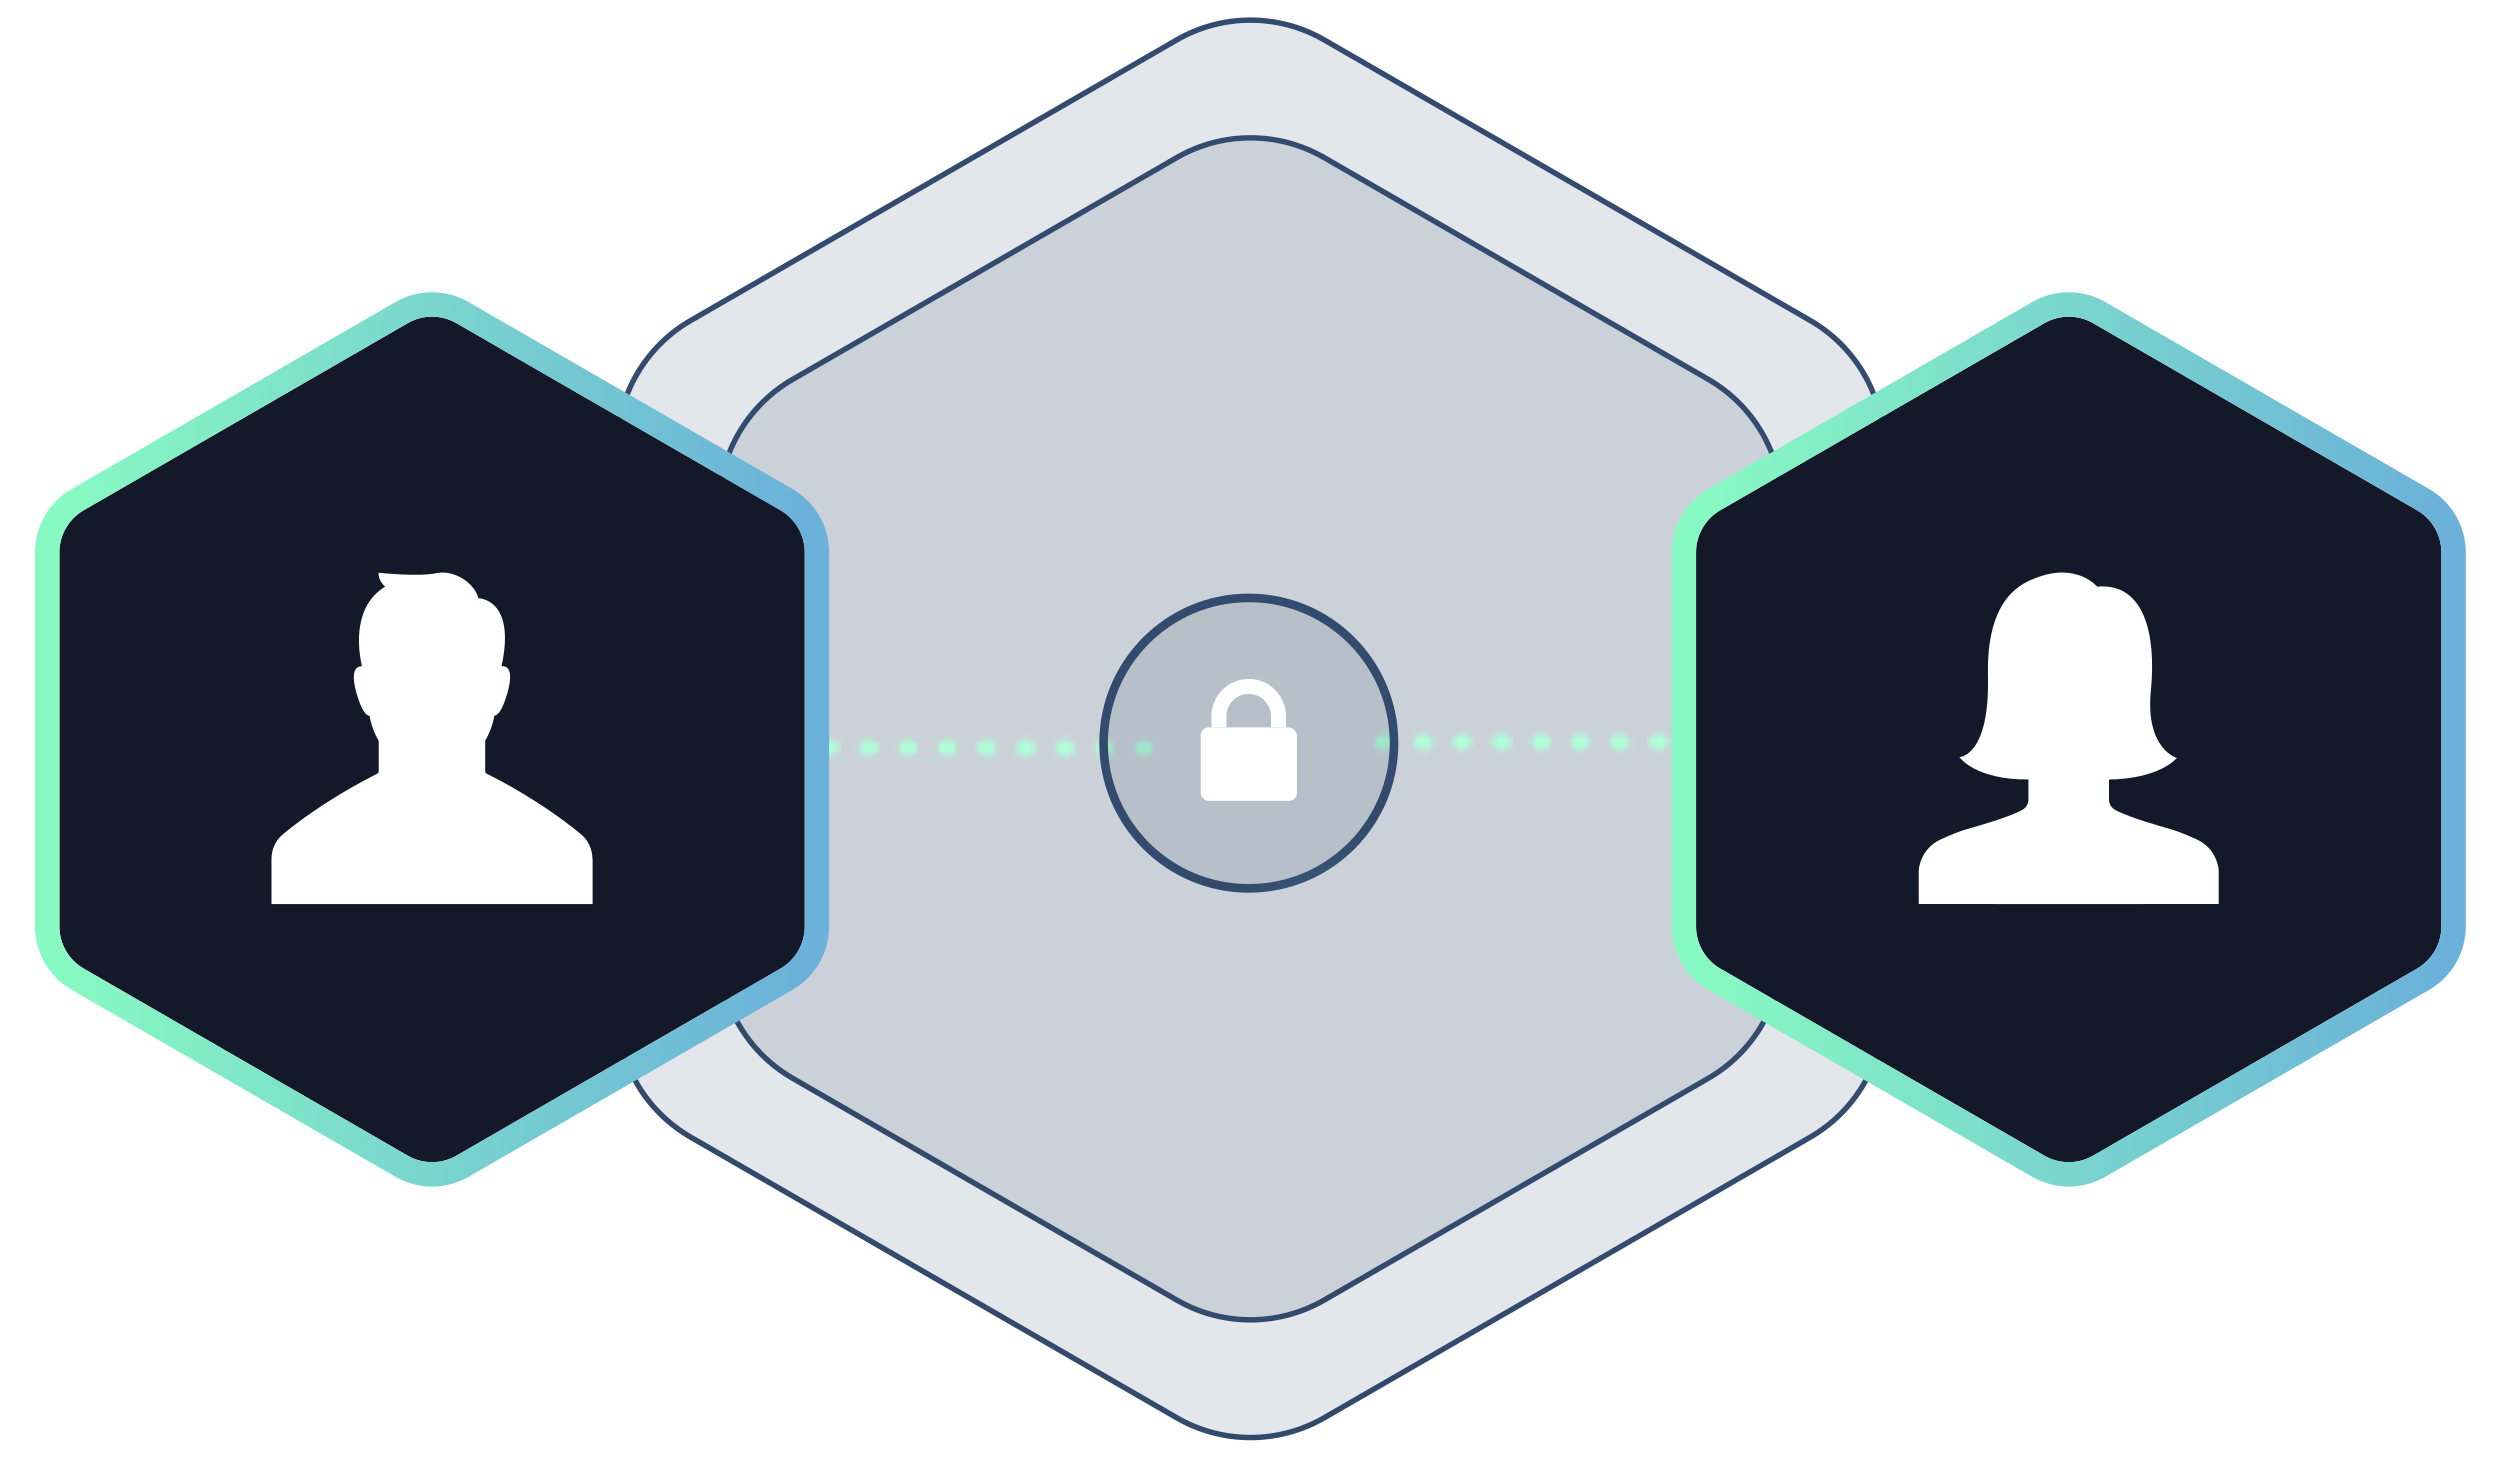 <svg width="458" height="267" viewBox="0 0 458 267" fill="none" xmlns="http://www.w3.org/2000/svg">
<g filter="url(#filter0_b_169_1579)">
<path d="M215.836 7.741C224.036 3.007 234.138 3.007 242.337 7.741L331.392 59.157C339.592 63.891 344.643 72.64 344.643 82.108V184.94C344.643 194.408 339.592 203.156 331.392 207.89L242.337 259.306C234.138 264.04 224.036 264.04 215.836 259.306L126.781 207.89C118.581 203.156 113.53 194.408 113.53 184.94V82.108C113.53 72.64 118.581 63.891 126.781 59.157L215.836 7.741Z" fill="#495971" fill-opacity="0.15"/>
<path d="M331.642 58.724L242.587 7.308C234.233 2.485 223.94 2.485 215.586 7.308L126.531 58.724C118.177 63.547 113.03 72.461 113.03 82.108V184.94C113.03 194.586 118.177 203.5 126.531 208.323L215.586 259.739C223.94 264.563 234.233 264.563 242.587 259.739L331.642 208.323C339.997 203.5 345.143 194.586 345.143 184.94V82.108C345.143 72.461 339.997 63.547 331.642 58.724Z" stroke="#334B6E"/>
<path d="M331.642 58.724L242.587 7.308C234.233 2.485 223.94 2.485 215.586 7.308L126.531 58.724C118.177 63.547 113.03 72.461 113.03 82.108V184.94C113.03 194.586 118.177 203.5 126.531 208.323L215.586 259.739C223.94 264.563 234.233 264.563 242.587 259.739L331.642 208.323C339.997 203.5 345.143 194.586 345.143 184.94V82.108C345.143 72.461 339.997 63.547 331.642 58.724Z" stroke="url(#paint0_linear_169_1579)" stroke-opacity="0.3"/>
<path d="M331.642 58.724L242.587 7.308C234.233 2.485 223.94 2.485 215.586 7.308L126.531 58.724C118.177 63.547 113.03 72.461 113.03 82.108V184.94C113.03 194.586 118.177 203.5 126.531 208.323L215.586 259.739C223.94 264.563 234.233 264.563 242.587 259.739L331.642 208.323C339.997 203.5 345.143 194.586 345.143 184.94V82.108C345.143 72.461 339.997 63.547 331.642 58.724Z" stroke="url(#paint1_linear_169_1579)" stroke-opacity="0.3"/>
</g>
<g filter="url(#filter1_b_169_1579)">
<path d="M215.836 29.307C224.036 24.573 234.138 24.573 242.337 29.307L312.716 69.94C320.915 74.674 325.966 83.423 325.966 92.891V174.157C325.966 183.625 320.915 192.374 312.716 197.107L242.337 237.74C234.138 242.474 224.036 242.474 215.836 237.74L145.458 197.107C137.259 192.374 132.208 183.625 132.208 174.157V92.891C132.208 83.423 137.259 74.674 145.458 69.94L215.836 29.307Z" fill="#495971" fill-opacity="0.15"/>
<path d="M312.966 69.507L242.587 28.874C234.233 24.051 223.941 24.051 215.586 28.874L145.208 69.507C136.854 74.331 131.708 83.244 131.708 92.891V174.157C131.708 183.803 136.854 192.717 145.208 197.54L215.586 238.173C223.941 242.997 234.233 242.997 242.587 238.173L312.966 197.54C321.32 192.717 326.466 183.803 326.466 174.157V92.891C326.466 83.244 321.32 74.331 312.966 69.507Z" stroke="#334B6E"/>
<path d="M312.966 69.507L242.587 28.874C234.233 24.051 223.941 24.051 215.586 28.874L145.208 69.507C136.854 74.331 131.708 83.244 131.708 92.891V174.157C131.708 183.803 136.854 192.717 145.208 197.54L215.586 238.173C223.941 242.997 234.233 242.997 242.587 238.173L312.966 197.54C321.32 192.717 326.466 183.803 326.466 174.157V92.891C326.466 83.244 321.32 74.331 312.966 69.507Z" stroke="url(#paint2_linear_169_1579)" stroke-opacity="0.3"/>
<path d="M312.966 69.507L242.587 28.874C234.233 24.051 223.941 24.051 215.586 28.874L145.208 69.507C136.854 74.331 131.708 83.244 131.708 92.891V174.157C131.708 183.803 136.854 192.717 145.208 197.54L215.586 238.173C223.941 242.997 234.233 242.997 242.587 238.173L312.966 197.54C321.32 192.717 326.466 183.803 326.466 174.157V92.891C326.466 83.244 321.32 74.331 312.966 69.507Z" stroke="url(#paint3_linear_169_1579)" stroke-opacity="0.3"/>
</g>
<mask id="mask0_169_1579" style="mask-type:alpha" maskUnits="userSpaceOnUse" x="107" y="135" width="344" height="4">
<line x1="1.467" y1="-1.467" x2="341.562" y2="-1.467" transform="matrix(1 0.002 0.002 -1 107.011 135.407)" stroke="#AFFFD8" stroke-width="2.935" stroke-linecap="round" stroke-dasharray="0.53 6.67"/>
</mask>
<g mask="url(#mask0_169_1579)">
<rect width="69.414" height="16.813" transform="matrix(1 0.002 0.002 -1 142.861 144.035)" fill="#AFFFD8"/>
</g>
<g filter="url(#filter2_f_169_1579)">
<path d="M143.794 135.827L144.551 133.988C144.636 133.776 144.684 133.492 144.684 133.196C144.685 132.9 144.638 132.616 144.554 132.405C144.512 132.297 144.462 132.211 144.406 132.152C144.351 132.094 144.291 132.064 144.23 132.064C144.169 132.064 144.108 132.094 144.052 132.153C143.996 132.211 143.944 132.296 143.902 132.404L142.354 136.183C142.311 136.287 142.276 136.411 142.253 136.548C142.229 136.685 142.217 136.831 142.217 136.979C142.217 137.127 142.228 137.273 142.251 137.41C142.274 137.547 142.308 137.671 142.351 137.775L143.893 141.56C143.936 141.665 143.987 141.748 144.042 141.804C144.098 141.861 144.158 141.89 144.219 141.89C144.279 141.891 144.339 141.862 144.395 141.805C144.451 141.749 144.502 141.666 144.545 141.561C144.588 141.457 144.622 141.333 144.646 141.196C144.669 141.06 144.681 140.913 144.682 140.766C144.682 140.618 144.67 140.471 144.647 140.335C144.624 140.198 144.591 140.074 144.548 139.969L143.798 138.127L143.34 137.004L143.794 135.827Z" fill="#87F9C2"/>
</g>
<path d="M143.794 135.827L144.551 133.988C144.636 133.776 144.684 133.492 144.684 133.196C144.685 132.9 144.638 132.616 144.554 132.405C144.512 132.297 144.462 132.211 144.406 132.152C144.351 132.094 144.291 132.064 144.23 132.064C144.169 132.064 144.108 132.094 144.052 132.153C143.996 132.211 143.944 132.296 143.902 132.404L142.354 136.183C142.311 136.287 142.276 136.411 142.253 136.548C142.229 136.685 142.217 136.831 142.217 136.979C142.217 137.127 142.228 137.273 142.251 137.41C142.274 137.547 142.308 137.671 142.351 137.775L143.893 141.56C143.936 141.665 143.987 141.748 144.042 141.804C144.098 141.861 144.158 141.89 144.219 141.89C144.279 141.891 144.339 141.862 144.395 141.805C144.451 141.749 144.502 141.666 144.545 141.561C144.588 141.457 144.622 141.333 144.646 141.196C144.669 141.06 144.681 140.913 144.682 140.766C144.682 140.618 144.67 140.471 144.647 140.335C144.624 140.198 144.591 140.074 144.548 139.969L143.798 138.127L143.34 137.004L143.794 135.827Z" fill="#AFFFD8"/>
<mask id="mask1_169_1579" style="mask-type:alpha" maskUnits="userSpaceOnUse" x="13" y="134" width="344" height="4">
<line x1="1.467" y1="-1.467" x2="341.562" y2="-1.467" transform="matrix(-1 -4.87957e-07 4.23931e-07 1 356.029 137.42)" stroke="#AFFFD8" stroke-width="2.935" stroke-linecap="round" stroke-dasharray="0.53 6.67"/>
</mask>
<g mask="url(#mask1_169_1579)">
<rect width="69.414" height="16.813" transform="matrix(-1 0 0 1 320.165 128.854)" fill="#AFFFD8"/>
</g>
<g filter="url(#filter3_f_169_1579)">
<path d="M319.246 137.063L318.492 138.904C318.407 139.115 318.36 139.399 318.36 139.695C318.36 139.991 318.407 140.275 318.492 140.487C318.534 140.594 318.584 140.68 318.64 140.739C318.696 140.797 318.756 140.827 318.816 140.827C318.877 140.827 318.938 140.796 318.994 140.738C319.051 140.679 319.102 140.594 319.144 140.487L320.686 136.704C320.729 136.6 320.763 136.476 320.786 136.339C320.809 136.203 320.821 136.056 320.821 135.908C320.821 135.76 320.809 135.614 320.786 135.477C320.763 135.341 320.729 135.217 320.686 135.112L319.137 131.33C319.094 131.225 319.043 131.143 318.987 131.086C318.931 131.029 318.871 131 318.811 131C318.75 131 318.69 131.029 318.634 131.086C318.578 131.143 318.527 131.225 318.485 131.33C318.442 131.435 318.408 131.559 318.385 131.695C318.362 131.832 318.35 131.978 318.35 132.126C318.35 132.274 318.362 132.42 318.385 132.557C318.408 132.693 318.442 132.818 318.485 132.922L319.238 134.763L319.698 135.885L319.246 137.063Z" fill="#87F9C2"/>
</g>
<path d="M319.246 137.063L318.492 138.904C318.407 139.115 318.36 139.399 318.36 139.695C318.36 139.991 318.407 140.275 318.492 140.487C318.534 140.594 318.584 140.68 318.64 140.739C318.696 140.797 318.756 140.827 318.816 140.827C318.877 140.827 318.938 140.796 318.994 140.738C319.051 140.679 319.102 140.594 319.144 140.487L320.686 136.704C320.729 136.6 320.763 136.476 320.786 136.339C320.809 136.203 320.821 136.056 320.821 135.908C320.821 135.76 320.809 135.614 320.786 135.477C320.763 135.341 320.729 135.217 320.686 135.112L319.137 131.33C319.094 131.225 319.043 131.143 318.987 131.086C318.931 131.029 318.871 131 318.811 131C318.75 131 318.69 131.029 318.634 131.086C318.578 131.143 318.527 131.225 318.485 131.33C318.442 131.435 318.408 131.559 318.385 131.695C318.362 131.832 318.35 131.978 318.35 132.126C318.35 132.274 318.362 132.42 318.385 132.557C318.408 132.693 318.442 132.818 318.485 132.922L319.238 134.763L319.698 135.885L319.246 137.063Z" fill="#AFFFD8"/>
<g filter="url(#filter4_b_169_1579)">
<path d="M74.68 59.212C77.447 57.614 80.856 57.614 83.624 59.212L142.95 93.464C145.718 95.062 147.422 98.015 147.422 101.21V169.714C147.422 172.91 145.718 175.863 142.95 177.46L83.624 211.713C80.856 213.31 77.447 213.31 74.68 211.713L15.353 177.46C12.586 175.863 10.881 172.91 10.881 169.714V101.21C10.881 98.015 12.586 95.062 15.353 93.464L74.68 59.212Z" fill="#14192A"/>
<path d="M144.068 91.528L84.742 57.275C81.283 55.278 77.021 55.278 73.561 57.275L14.235 91.528C10.776 93.525 8.645 97.216 8.645 101.21V169.714C8.645 173.709 10.776 177.4 14.235 179.397L73.561 213.649C77.021 215.646 81.283 215.646 84.742 213.649L144.068 179.397C147.528 177.4 149.659 173.709 149.659 169.714V101.21C149.659 97.216 147.528 93.525 144.068 91.528Z" stroke="url(#paint4_linear_169_1579)" stroke-width="4.472"/>
</g>
<g filter="url(#filter5_b_169_1579)">
<path d="M374.517 59.212C377.285 57.614 380.694 57.614 383.462 59.212L442.788 93.464C445.556 95.062 447.26 98.015 447.26 101.21V169.714C447.26 172.91 445.556 175.863 442.788 177.46L383.462 211.713C380.694 213.31 377.285 213.31 374.517 211.713L315.191 177.46C312.424 175.863 310.719 172.91 310.719 169.714V101.21C310.719 98.015 312.424 95.062 315.191 93.464L374.517 59.212Z" fill="#14192A"/>
<path d="M443.906 91.528L384.58 57.275C381.121 55.278 376.859 55.278 373.399 57.275L314.073 91.528C310.614 93.525 308.483 97.216 308.483 101.21V169.714C308.483 173.709 310.614 177.4 314.073 179.397L373.399 213.649C376.859 215.646 381.121 215.646 384.58 213.649L443.906 179.397C447.365 177.4 449.496 173.709 449.496 169.714V101.21C449.496 97.216 447.365 93.525 443.906 91.528Z" stroke="url(#paint5_linear_169_1579)" stroke-width="4.472"/>
</g>
<g filter="url(#filter6_b_169_1579)">
<path d="M228.783 161.957C214.528 161.957 202.968 150.398 202.968 136.142C202.968 121.887 214.528 110.327 228.783 110.327C243.038 110.327 254.598 121.887 254.598 136.142C254.598 150.398 243.038 161.957 228.783 161.957Z" fill="#495971" fill-opacity="0.15"/>
<path d="M228.783 162.748C214.091 162.748 202.178 150.834 202.178 136.142C202.178 121.45 214.091 109.537 228.783 109.537C243.475 109.537 255.389 121.45 255.389 136.142C255.389 150.834 243.475 162.748 228.783 162.748Z" stroke="#334B6E" stroke-width="1.581"/>
<path d="M228.783 162.748C214.091 162.748 202.178 150.834 202.178 136.142C202.178 121.45 214.091 109.537 228.783 109.537C243.475 109.537 255.389 121.45 255.389 136.142C255.389 150.834 243.475 162.748 228.783 162.748Z" stroke="url(#paint6_linear_169_1579)" stroke-opacity="0.3" stroke-width="1.581"/>
<path d="M228.783 162.748C214.091 162.748 202.178 150.834 202.178 136.142C202.178 121.45 214.091 109.537 228.783 109.537C243.475 109.537 255.389 121.45 255.389 136.142C255.389 150.834 243.475 162.748 228.783 162.748Z" stroke="url(#paint7_linear_169_1579)" stroke-opacity="0.3" stroke-width="1.581"/>
</g>
<rect x="219.968" y="133.258" width="17.633" height="13.479" rx="1.483" fill="white"/>
<path d="M223.308 133.244V131.206C223.308 128.194 225.75 125.752 228.762 125.752V125.752C231.774 125.752 234.216 128.194 234.216 131.206V133.244" stroke="white" stroke-width="2.749"/>
<path d="M387.577 148.418C390.495 149.961 396.634 151.572 396.735 151.639C396.869 151.706 398.764 152.058 402.522 153.819C406.262 155.58 406.463 159.405 406.463 159.405V165.611L378.989 165.627L351.515 165.611V159.405C351.515 159.405 351.716 155.58 355.456 153.819C359.197 152.058 361.109 151.706 361.243 151.639C361.36 151.572 367.483 149.961 370.401 148.418C370.468 148.385 370.535 148.351 370.602 148.301C370.602 148.301 370.619 148.301 370.619 148.284C371.24 147.881 371.609 147.194 371.609 146.473V143.655V142.799C361.847 142.883 358.962 138.707 358.962 138.707C358.962 138.707 364.531 138.623 364.195 123.913C363.843 109.203 370.619 106.771 373.152 105.815C380.515 103.013 384.205 107.475 384.205 107.475C392.726 106.687 395.091 115.996 394.034 126.613C392.995 137.231 398.815 138.874 398.815 138.874C394.806 142.967 386.369 142.799 386.369 142.799V143.655V146.473C386.369 147.211 386.738 147.898 387.359 148.284L387.577 148.418Z" fill="white"/>
<path d="M108.53 157.339C108.53 155.599 107.772 153.928 106.428 152.825C98.933 146.656 90.834 142.555 89.18 141.763C88.991 141.677 88.887 141.487 88.887 141.28V135.698C89.766 134.181 90.335 132.579 90.559 131.114C91.196 131.062 92.041 130.166 92.954 126.962C94.143 122.723 92.971 121.982 91.885 122.034C94.591 109.628 87.629 109.593 87.629 109.593C87.044 106.991 83.356 104.286 79.91 105.01C76.464 105.716 69.365 104.924 69.365 104.924C69.262 106.423 70.554 107.474 70.554 107.474C64.316 111.282 65.746 119.656 66.315 122.051C65.247 122.051 64.161 122.861 65.316 126.996C66.229 130.201 67.073 131.097 67.711 131.149C67.935 132.596 68.504 134.198 69.382 135.732V141.28C69.382 141.487 69.262 141.677 69.089 141.763C67.452 142.573 59.354 146.656 51.841 152.825C50.497 153.928 49.739 155.599 49.739 157.339V165.627H108.565V157.339H108.53V157.339Z" fill="white"/>
<defs>
<filter id="filter0_b_169_1579" x="54.975" y="-54.365" width="348.224" height="375.777" filterUnits="userSpaceOnUse" color-interpolation-filters="sRGB">
<feFlood flood-opacity="0" result="BackgroundImageFix"/>
<feGaussianBlur in="BackgroundImageFix" stdDeviation="28.778"/>
<feComposite in2="SourceAlpha" operator="in" result="effect1_backgroundBlur_169_1579"/>
<feBlend mode="normal" in="SourceGraphic" in2="effect1_backgroundBlur_169_1579" result="shape"/>
</filter>
<filter id="filter1_b_169_1579" x="73.652" y="-32.798" width="310.87" height="332.645" filterUnits="userSpaceOnUse" color-interpolation-filters="sRGB">
<feFlood flood-opacity="0" result="BackgroundImageFix"/>
<feGaussianBlur in="BackgroundImageFix" stdDeviation="28.778"/>
<feComposite in2="SourceAlpha" operator="in" result="effect1_backgroundBlur_169_1579"/>
<feBlend mode="normal" in="SourceGraphic" in2="effect1_backgroundBlur_169_1579" result="shape"/>
</filter>
<filter id="filter2_f_169_1579" x="139.549" y="129.396" width="7.804" height="15.163" filterUnits="userSpaceOnUse" color-interpolation-filters="sRGB">
<feFlood flood-opacity="0" result="BackgroundImageFix"/>
<feBlend mode="normal" in="SourceGraphic" in2="BackgroundImageFix" result="shape"/>
<feGaussianBlur stdDeviation="1.334" result="effect1_foregroundBlur_169_1579"/>
</filter>
<filter id="filter3_f_169_1579" x="315.682" y="128.332" width="7.807" height="15.163" filterUnits="userSpaceOnUse" color-interpolation-filters="sRGB">
<feFlood flood-opacity="0" result="BackgroundImageFix"/>
<feBlend mode="normal" in="SourceGraphic" in2="BackgroundImageFix" result="shape"/>
<feGaussianBlur stdDeviation="1.334" result="effect1_foregroundBlur_169_1579"/>
</filter>
<filter id="filter4_b_169_1579" x="-43.042" y="4.09" width="244.387" height="262.743" filterUnits="userSpaceOnUse" color-interpolation-filters="sRGB">
<feFlood flood-opacity="0" result="BackgroundImageFix"/>
<feGaussianBlur in="BackgroundImageFix" stdDeviation="24.725"/>
<feComposite in2="SourceAlpha" operator="in" result="effect1_backgroundBlur_169_1579"/>
<feBlend mode="normal" in="SourceGraphic" in2="effect1_backgroundBlur_169_1579" result="shape"/>
</filter>
<filter id="filter5_b_169_1579" x="256.796" y="4.09" width="244.387" height="262.743" filterUnits="userSpaceOnUse" color-interpolation-filters="sRGB">
<feFlood flood-opacity="0" result="BackgroundImageFix"/>
<feGaussianBlur in="BackgroundImageFix" stdDeviation="24.725"/>
<feComposite in2="SourceAlpha" operator="in" result="effect1_backgroundBlur_169_1579"/>
<feBlend mode="normal" in="SourceGraphic" in2="effect1_backgroundBlur_169_1579" result="shape"/>
</filter>
<filter id="filter6_b_169_1579" x="169.771" y="77.129" width="118.025" height="118.025" filterUnits="userSpaceOnUse" color-interpolation-filters="sRGB">
<feFlood flood-opacity="0" result="BackgroundImageFix"/>
<feGaussianBlur in="BackgroundImageFix" stdDeviation="15.808"/>
<feComposite in2="SourceAlpha" operator="in" result="effect1_backgroundBlur_169_1579"/>
<feBlend mode="normal" in="SourceGraphic" in2="effect1_backgroundBlur_169_1579" result="shape"/>
</filter>
<linearGradient id="paint0_linear_169_1579" x1="362.52" y1="0.091" x2="335.3" y2="37.074" gradientUnits="userSpaceOnUse">
<stop stop-color="#8AD5FF"/>
<stop offset="1" stop-color="#485267" stop-opacity="0"/>
</linearGradient>
<linearGradient id="paint1_linear_169_1579" x1="93.217" y1="266.957" x2="129.561" y2="187.274" gradientUnits="userSpaceOnUse">
<stop stop-color="#8AD5FF"/>
<stop offset="1" stop-opacity="0"/>
</linearGradient>
<linearGradient id="paint2_linear_169_1579" x1="340.954" y1="21.657" x2="318.133" y2="52.663" gradientUnits="userSpaceOnUse">
<stop stop-color="#8AD5FF"/>
<stop offset="1" stop-color="#485267" stop-opacity="0"/>
</linearGradient>
<linearGradient id="paint3_linear_169_1579" x1="115.177" y1="245.391" x2="145.647" y2="178.587" gradientUnits="userSpaceOnUse">
<stop stop-color="#8AD5FF"/>
<stop offset="1" stop-opacity="0"/>
</linearGradient>
<linearGradient id="paint4_linear_169_1579" x1="12.735" y1="100.19" x2="147.218" y2="101.378" gradientUnits="userSpaceOnUse">
<stop stop-color="#87F9C2"/>
<stop offset="1" stop-color="#6BB1D9"/>
</linearGradient>
<linearGradient id="paint5_linear_169_1579" x1="312.573" y1="100.19" x2="447.056" y2="101.378" gradientUnits="userSpaceOnUse">
<stop stop-color="#87F9C2"/>
<stop offset="1" stop-color="#6BB1D9"/>
</linearGradient>
<linearGradient id="paint6_linear_169_1579" x1="202.968" y1="110.327" x2="208.234" y2="117.482" gradientUnits="userSpaceOnUse">
<stop stop-color="#8AD5FF"/>
<stop offset="1" stop-color="#485267" stop-opacity="0"/>
</linearGradient>
<linearGradient id="paint7_linear_169_1579" x1="255.07" y1="161.957" x2="248.038" y2="146.541" gradientUnits="userSpaceOnUse">
<stop stop-color="#8AD5FF"/>
<stop offset="1" stop-opacity="0"/>
</linearGradient>
</defs>
</svg>
